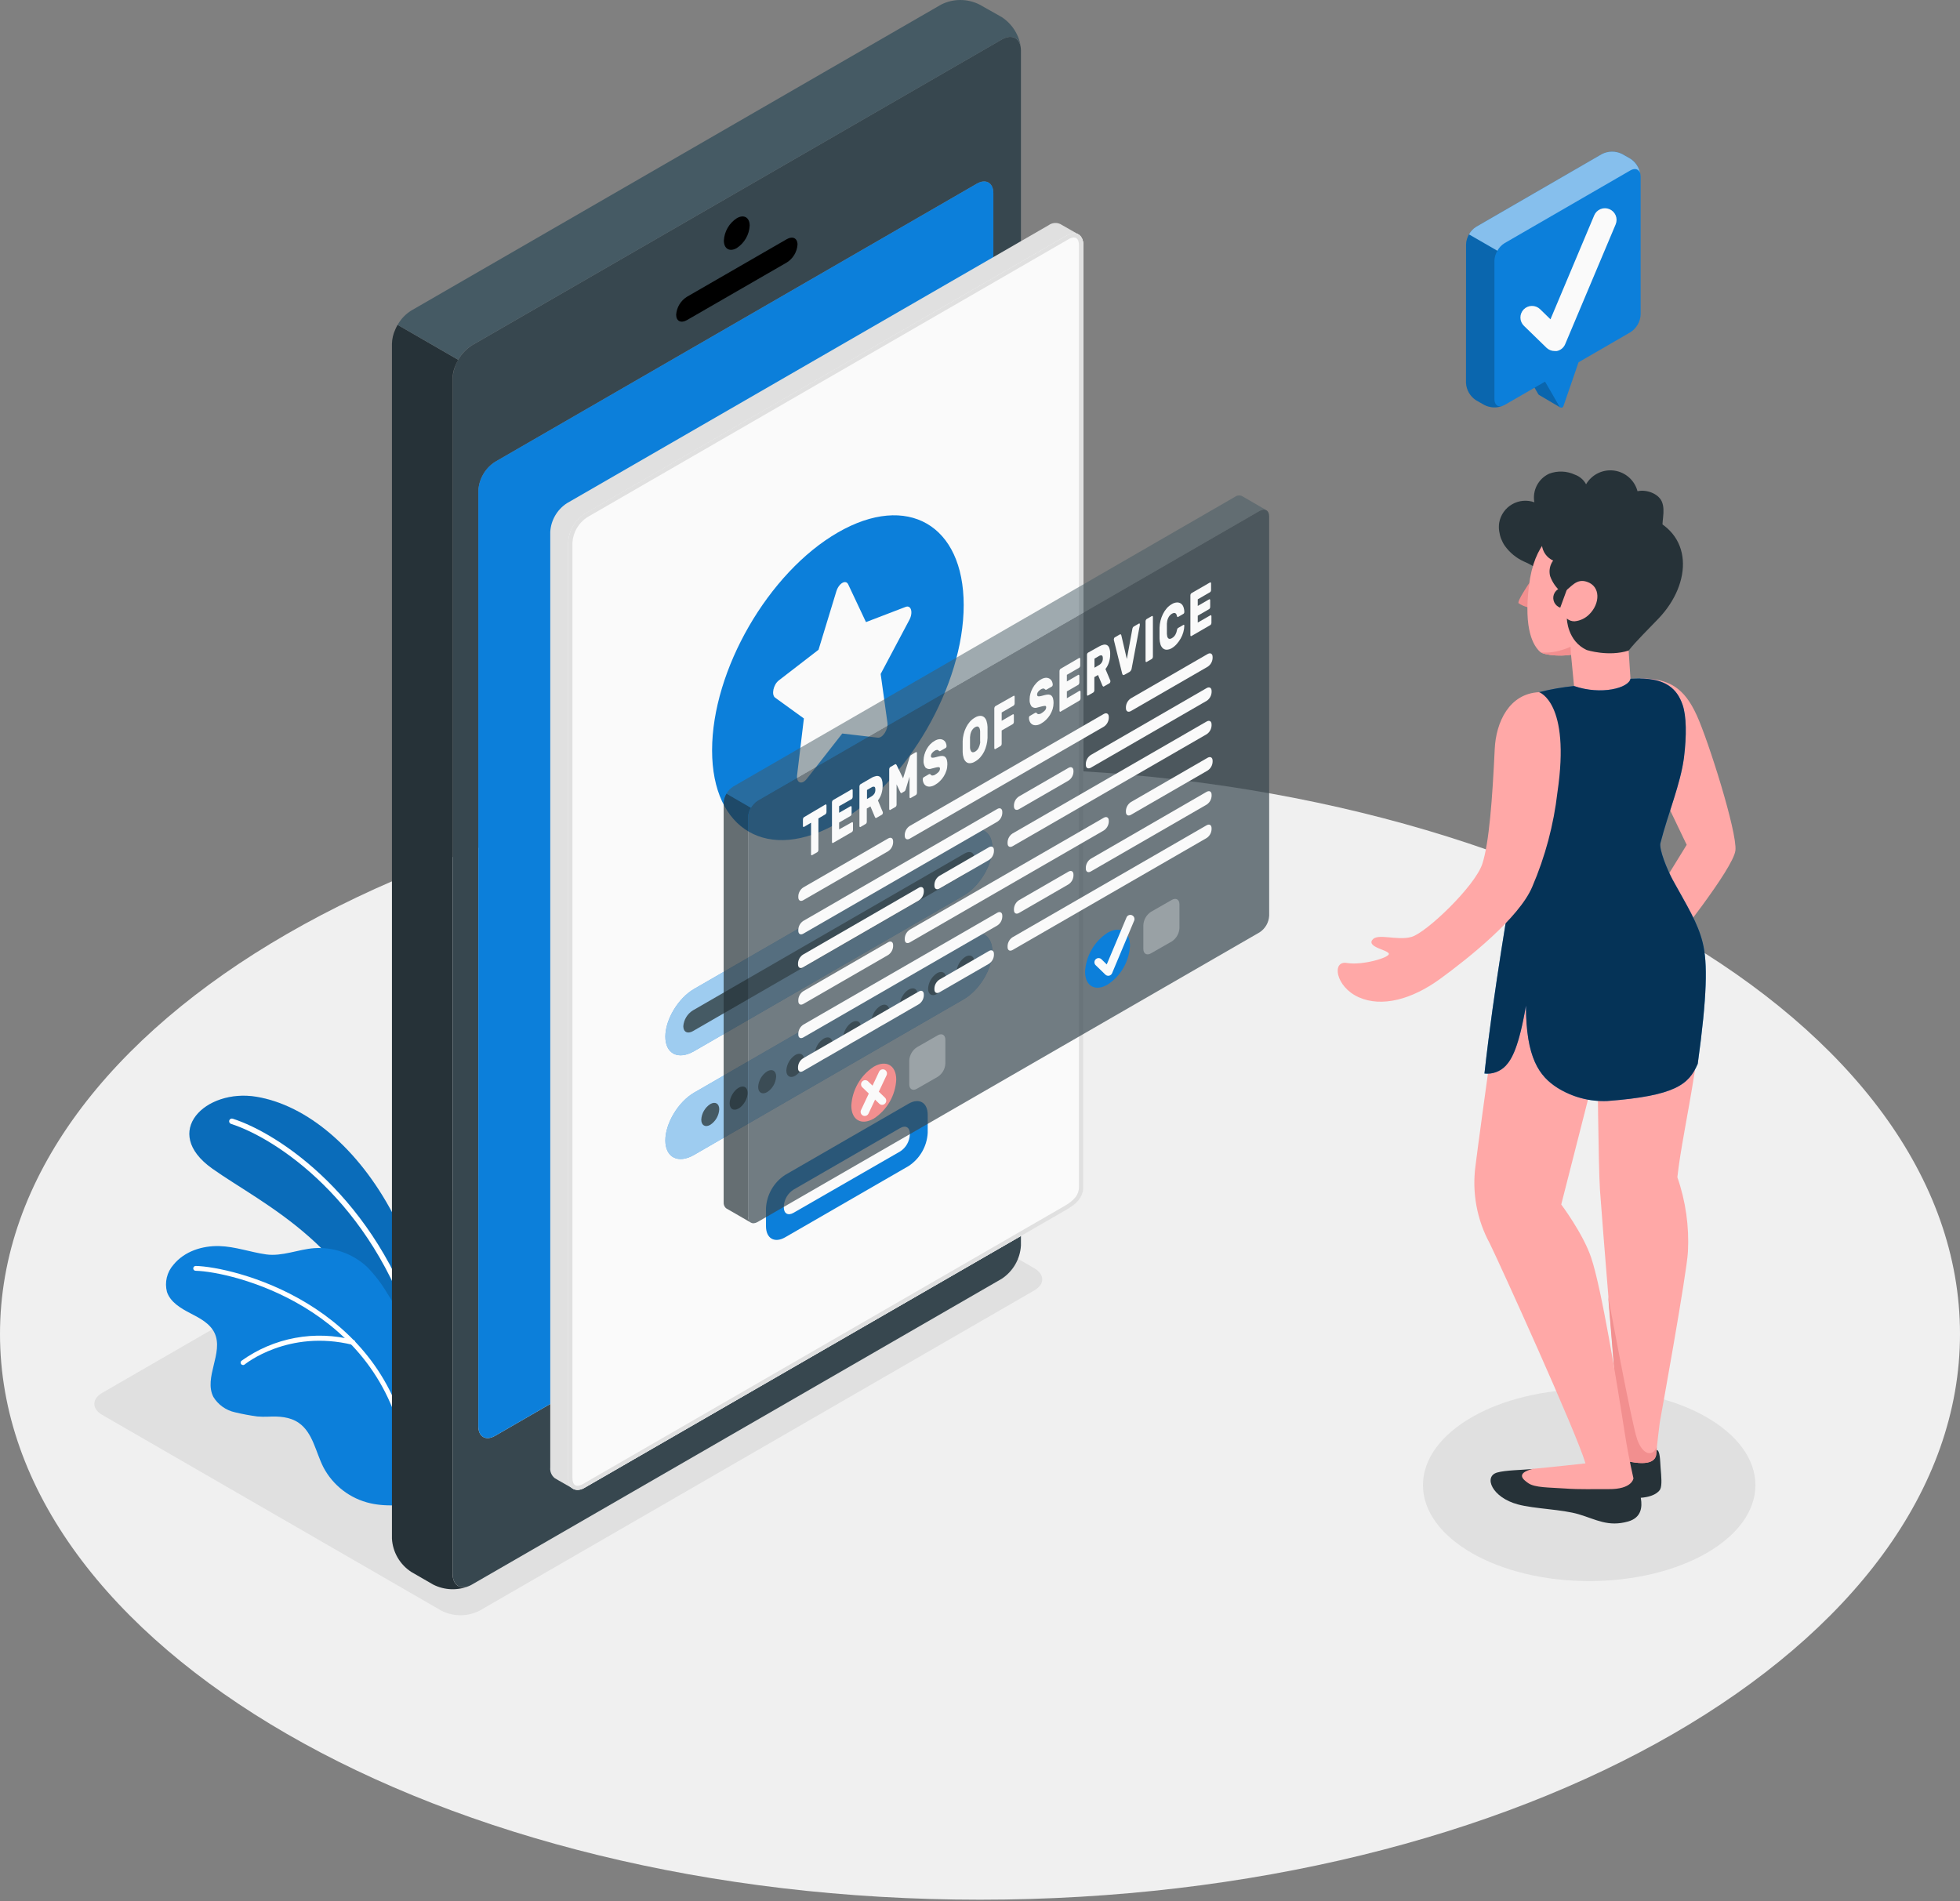 <svg width="200" height="194" viewBox="0 0 200 194" fill="none" xmlns="http://www.w3.org/2000/svg">
<rect x="0" y="0" width="200" height="194" fill="#808080" stroke="none"/>
<path d="M100 193.867C155.228 193.867 200 168.018 200 136.132C200 104.245 155.228 78.397 100 78.397C44.772 78.397 0 104.245 0 136.132C0 168.018 44.772 193.867 100 193.867Z" fill="#F0F0F0"/>
<path d="M162.162 161.352C171.529 161.352 179.123 156.968 179.123 151.56C179.123 146.152 171.529 141.769 162.162 141.769C152.795 141.769 145.202 146.152 145.202 151.56C145.202 156.968 152.795 161.352 162.162 161.352Z" fill="#E0E0E0"/>
<path d="M45.032 164.369L10.437 144.396C9.354 143.772 9.354 142.762 10.437 142.138L67.039 109.457C67.644 109.149 68.314 108.989 68.993 108.989C69.672 108.989 70.342 109.149 70.948 109.457L105.543 129.43C106.625 130.054 106.625 131.064 105.543 131.688L48.941 164.369C48.335 164.677 47.666 164.837 46.986 164.837C46.307 164.837 45.638 164.677 45.032 164.369Z" fill="#E0E0E0"/>
<path d="M43.852 138.742C43.852 138.742 43.605 130.513 40.074 123.845C36.543 117.177 31.305 112.767 26.14 111.922C20.975 111.078 16.378 115.513 21.667 119.261C26.955 123.009 36.56 127.185 40.083 139.85L43.852 138.742Z" fill="#0C7FDA"/>
<g opacity="0.15">
<path d="M43.852 138.742C43.852 138.742 43.605 130.513 40.074 123.845C36.543 117.177 31.305 112.767 26.14 111.922C20.975 111.078 16.378 115.513 21.667 119.261C26.955 123.009 36.56 127.185 40.083 139.85L43.852 138.742Z" fill="black"/>
</g>
<path d="M42.502 136.497C42.52 136.501 42.539 136.501 42.557 136.497C42.628 136.475 42.688 136.427 42.723 136.361C42.758 136.296 42.765 136.22 42.744 136.149C38.385 122.168 28.407 115.653 23.743 114.163C23.708 114.152 23.672 114.148 23.635 114.151C23.599 114.154 23.564 114.164 23.532 114.18C23.499 114.197 23.47 114.22 23.447 114.247C23.423 114.275 23.406 114.307 23.395 114.342C23.372 114.412 23.378 114.489 23.411 114.555C23.444 114.621 23.503 114.671 23.573 114.694C28.144 116.154 37.919 122.554 42.205 136.289C42.223 136.353 42.262 136.408 42.316 136.446C42.371 136.484 42.436 136.502 42.502 136.497Z" fill="white"/>
<path d="M17.036 131.841C17.384 132.881 18.428 133.505 19.405 134.01C20.381 134.515 21.442 135.058 21.904 136.056C22.83 138.067 20.763 140.584 21.773 142.558C22.016 142.956 22.337 143.3 22.717 143.57C23.097 143.84 23.528 144.03 23.984 144.128C24.735 144.308 25.494 144.45 26.259 144.553C26.625 144.583 26.992 144.59 27.358 144.574C28.424 144.519 29.574 144.574 30.486 145.206C31.925 146.204 32.21 148.177 32.995 149.727C33.481 150.654 34.164 151.464 34.995 152.101C35.826 152.738 36.786 153.186 37.808 153.415C39.506 153.805 42.124 153.661 42.642 152.944C43.033 152.396 42.188 150.554 42.218 149.884C42.325 148.157 42.268 146.425 42.048 144.71C41.916 143.933 41.879 143.144 41.938 142.358C42.025 141.481 42.109 140.601 42.188 139.718C42.269 138.768 42.562 138.021 42.311 137.049C42.02 136.111 41.591 135.221 41.038 134.409C40.533 133.59 40.023 132.779 39.506 131.968C38.932 130.99 38.239 130.086 37.443 129.278C36.723 128.612 35.876 128.101 34.952 127.774C34.028 127.447 33.047 127.311 32.07 127.376C30.444 127.491 28.793 128.246 27.151 128.013C25.508 127.779 24.022 127.211 22.371 127.164C20.648 127.121 18.832 127.686 17.703 129.065C17.372 129.438 17.138 129.886 17.022 130.37C16.906 130.854 16.911 131.359 17.036 131.841Z" fill="#0C7FDA"/>
<path d="M41.628 148.538C41.66 148.533 41.691 148.521 41.718 148.504C41.746 148.487 41.769 148.464 41.788 148.438C41.806 148.411 41.82 148.381 41.826 148.35C41.833 148.318 41.834 148.285 41.828 148.254C39.247 132.915 23.687 129.273 19.974 129.192C19.908 129.191 19.844 129.216 19.797 129.261C19.749 129.307 19.721 129.369 19.719 129.434C19.718 129.467 19.723 129.499 19.735 129.53C19.747 129.56 19.764 129.588 19.787 129.611C19.809 129.634 19.836 129.653 19.866 129.666C19.896 129.678 19.928 129.685 19.961 129.685C23.594 129.765 38.814 133.331 41.339 148.334C41.352 148.399 41.389 148.456 41.443 148.494C41.496 148.532 41.563 148.548 41.628 148.538Z" fill="white"/>
<path d="M24.825 139.307C24.875 139.303 24.922 139.284 24.961 139.251C25.003 139.218 29.396 135.631 35.974 137.24C36.035 137.247 36.097 137.231 36.147 137.196C36.197 137.161 36.232 137.108 36.246 137.049C36.261 136.989 36.252 136.926 36.223 136.872C36.194 136.818 36.147 136.777 36.089 136.756C34.141 136.243 32.103 136.167 30.122 136.534C28.141 136.901 26.265 137.701 24.63 138.878C24.593 138.913 24.568 138.958 24.558 139.007C24.548 139.056 24.553 139.108 24.573 139.154C24.593 139.2 24.626 139.239 24.669 139.266C24.712 139.292 24.762 139.305 24.812 139.302L24.825 139.307Z" fill="white"/>
<path d="M102.216 4.032L48.148 35.245C47.578 35.618 47.103 36.12 46.762 36.709C46.421 37.299 46.222 37.96 46.183 38.64V160.579C46.183 161.831 47.065 162.345 48.148 161.712L102.212 130.504C102.782 130.131 103.256 129.629 103.597 129.04C103.939 128.45 104.137 127.789 104.177 127.109V5.166C104.173 3.913 103.298 3.404 102.216 4.032ZM101.367 115.861C101.367 116.935 100.616 117.618 99.669 118.153L50.508 146.535C49.578 147.07 48.81 146.637 48.81 145.559V50.062C48.844 49.475 49.015 48.905 49.31 48.397C49.605 47.889 50.015 47.458 50.508 47.138L99.665 18.752C100.599 18.208 101.363 18.645 101.363 19.719L101.367 115.861Z" fill="#37474F"/>
<path d="M47.906 161.839C47.318 162.087 46.685 162.204 46.048 162.183C45.411 162.161 44.786 162.002 44.217 161.716L41.968 160.418C41.395 160.047 40.918 159.546 40.575 158.956C40.232 158.366 40.033 157.703 39.994 157.022V35.088C40.006 34.58 40.123 34.08 40.338 33.619C40.406 33.457 40.483 33.3 40.571 33.148L46.755 36.722C46.624 36.954 46.509 37.195 46.411 37.443C46.263 37.833 46.182 38.245 46.174 38.661V160.583C46.187 161.755 46.938 162.26 47.906 161.839Z" fill="#263238"/>
<path d="M75.65 135.393C77.348 134.404 78.753 135.206 78.753 137.184C78.695 138.262 78.385 139.31 77.845 140.244C77.306 141.179 76.554 141.973 75.65 142.562C73.953 143.551 72.548 142.749 72.548 140.771C72.606 139.694 72.917 138.645 73.456 137.711C73.995 136.777 74.747 135.983 75.65 135.393Z" fill="#0C7FDA"/>
<path d="M75.183 22.27C75.909 21.846 76.499 22.189 76.499 23.03C76.474 23.487 76.342 23.932 76.114 24.328C75.885 24.725 75.566 25.062 75.183 25.313C74.453 25.738 73.863 25.394 73.863 24.549C73.888 24.092 74.02 23.647 74.25 23.251C74.479 22.855 74.799 22.519 75.183 22.27Z" fill="black"/>
<path d="M70.094 30.288L80.281 24.409C80.888 24.061 81.38 24.307 81.38 24.965C81.353 25.334 81.24 25.692 81.049 26.009C80.858 26.327 80.595 26.594 80.281 26.79L70.094 32.669C69.487 33.017 68.995 32.771 68.995 32.113C69.022 31.743 69.135 31.386 69.326 31.069C69.517 30.751 69.78 30.484 70.094 30.288Z" fill="black"/>
<path d="M101.35 115.861C101.35 116.935 100.599 117.618 99.652 118.153L50.507 146.534C49.578 147.069 48.81 146.636 48.81 145.558V50.062C48.844 49.475 49.015 48.905 49.31 48.397C49.605 47.889 50.015 47.457 50.507 47.137L99.665 18.751C100.599 18.208 101.363 18.645 101.363 19.719L101.35 115.861Z" fill="#0C7FDA"/>
<path d="M104.172 4.856C104.032 3.833 103.213 3.463 102.232 4.032L48.147 35.245C47.567 35.609 47.09 36.114 46.759 36.713L40.575 33.152C40.907 32.555 41.387 32.053 41.967 31.692L96.027 0.471C96.636 0.161 97.311 0 97.994 0C98.678 0 99.352 0.161 99.962 0.471L102.219 1.745C102.75 2.092 103.199 2.55 103.536 3.087C103.873 3.624 104.09 4.227 104.172 4.856Z" fill="#455A64"/>
<path d="M108.195 22.864C108.004 22.775 107.793 22.739 107.583 22.76C107.373 22.781 107.173 22.858 107.003 22.983L57.845 51.356C57.353 51.676 56.943 52.108 56.648 52.616C56.353 53.124 56.182 53.694 56.148 54.281V149.777C56.129 149.979 56.161 150.181 56.24 150.367C56.32 150.553 56.444 150.716 56.602 150.843C56.912 151.046 58.159 151.725 58.448 151.908C58.641 152.006 58.856 152.048 59.072 152.03C59.287 152.012 59.492 151.934 59.666 151.806L108.841 123.441C109.774 122.907 110.538 122.223 110.538 121.149V25.008C110.56 24.799 110.525 24.589 110.439 24.398C110.352 24.207 110.217 24.042 110.046 23.921L108.195 22.864Z" fill="#E0E0E0"/>
<path d="M110.538 121.15C110.538 122.223 109.783 122.907 108.84 123.442L59.674 151.823C58.745 152.362 57.977 151.925 57.977 150.851V55.355C58.01 54.769 58.181 54.199 58.476 53.691C58.771 53.184 59.181 52.753 59.674 52.434L108.84 24.04C109.774 23.497 110.538 23.938 110.538 25.008V121.15Z" fill="#FAFAFA"/>
<path d="M109.587 24.239C110.046 24.239 110.097 24.782 110.097 25.016V121.149C110.097 121.896 109.642 122.49 108.62 123.076L59.462 151.458C59.3 151.559 59.114 151.617 58.923 151.628C58.465 151.628 58.414 151.084 58.414 150.851V55.354C58.448 54.845 58.599 54.351 58.854 53.91C59.11 53.468 59.463 53.091 59.886 52.807L109.048 24.405C109.21 24.301 109.396 24.241 109.587 24.231M109.587 23.806C109.319 23.817 109.059 23.898 108.832 24.04L59.674 52.417C59.181 52.736 58.771 53.166 58.476 53.674C58.181 54.181 58.01 54.751 57.977 55.337V150.834C57.977 151.598 58.358 152.035 58.91 152.035C59.177 152.026 59.436 151.947 59.662 151.806L108.84 123.441C109.774 122.906 110.538 122.223 110.538 121.149V25.007C110.538 24.248 110.16 23.806 109.604 23.806H109.587Z" fill="#E0E0E0"/>
<path d="M85.497 54.34C92.589 50.248 98.336 53.563 98.336 61.75C98.336 69.938 92.585 79.89 85.497 83.982C78.409 88.073 72.662 84.759 72.662 76.571C72.662 68.384 78.405 58.431 85.497 54.34Z" fill="#0C7FDA"/>
<path d="M86.553 59.641L88.365 63.486L92.415 61.933C92.975 61.721 93.195 62.506 92.792 63.261L89.864 68.779L90.555 73.757C90.649 74.441 90.067 75.345 89.567 75.281L85.946 74.857L82.322 79.487C81.825 80.124 81.239 79.912 81.337 79.101L82.029 73.32L79.096 71.198C78.693 70.905 78.913 69.861 79.474 69.433L83.523 66.309L85.335 60.367C85.585 59.526 86.307 59.11 86.553 59.641Z" fill="#FAFAFA"/>
<path d="M67.892 105.79C67.892 107.547 69.207 108.209 70.824 107.275L98.332 91.393C99.949 90.459 101.26 88.282 101.26 86.525C101.26 84.767 99.949 84.11 98.332 85.043L70.824 100.921C69.207 101.859 67.892 104.032 67.892 105.79Z" fill="#0C7FDA"/>
<path opacity="0.6" d="M67.892 105.79C67.892 107.547 69.207 108.209 70.824 107.275L98.332 91.393C99.949 90.459 101.26 88.282 101.26 86.525C101.26 84.767 99.949 84.11 98.332 85.043L70.824 100.921C69.207 101.859 67.892 104.032 67.892 105.79Z" fill="white"/>
<path d="M70.705 103.111L98.45 87.089C98.989 86.779 99.426 87 99.426 87.585C99.402 87.913 99.301 88.231 99.132 88.513C98.962 88.794 98.728 89.032 98.45 89.207L70.705 105.229C70.166 105.539 69.725 105.318 69.725 104.732C69.748 104.404 69.85 104.086 70.02 103.804C70.19 103.522 70.425 103.285 70.705 103.111Z" fill="#455A64"/>
<path d="M67.892 116.374C67.892 118.132 69.207 118.794 70.824 117.86L98.332 101.978C99.949 101.044 101.26 98.867 101.26 97.11C101.26 95.352 99.949 94.695 98.332 95.628L70.824 111.506C69.207 112.444 67.892 114.643 67.892 116.374Z" fill="#0C7FDA"/>
<path opacity="0.6" d="M67.892 116.374C67.892 118.132 69.207 118.794 70.824 117.86L98.332 101.978C99.949 101.044 101.26 98.867 101.26 97.11C101.26 95.352 99.949 94.695 98.332 95.628L70.824 111.506C69.207 112.444 67.892 114.643 67.892 116.374Z" fill="white"/>
<path d="M72.475 112.674C72.985 112.381 73.392 112.619 73.392 113.2C73.376 113.519 73.284 113.829 73.125 114.106C72.965 114.382 72.743 114.618 72.475 114.792C71.97 115.08 71.559 114.847 71.559 114.261C71.576 113.943 71.668 113.634 71.828 113.358C71.987 113.082 72.209 112.848 72.475 112.674Z" fill="#455A64"/>
<path d="M76.018 112.438C76.376 111.818 76.376 111.149 76.018 110.943C75.661 110.737 75.082 111.072 74.724 111.691C74.367 112.31 74.367 112.979 74.724 113.185C75.082 113.392 75.661 113.057 76.018 112.438Z" fill="#455A64"/>
<path d="M78.281 109.333C78.79 109.041 79.198 109.278 79.198 109.86C79.181 110.179 79.09 110.489 78.93 110.766C78.771 111.042 78.549 111.277 78.281 111.451C77.776 111.74 77.364 111.507 77.364 110.921C77.382 110.603 77.474 110.294 77.633 110.018C77.792 109.742 78.014 109.508 78.281 109.333Z" fill="#455A64"/>
<path d="M81.155 107.661C81.66 107.368 82.072 107.606 82.072 108.192C82.054 108.51 81.962 108.819 81.803 109.095C81.644 109.37 81.422 109.605 81.155 109.779C80.65 110.072 80.238 109.834 80.238 109.248C80.256 108.931 80.348 108.621 80.508 108.346C80.667 108.07 80.889 107.835 81.155 107.661Z" fill="#455A64"/>
<path d="M84.05 105.993C84.555 105.7 84.962 105.938 84.962 106.519C84.945 106.838 84.854 107.148 84.696 107.424C84.537 107.701 84.316 107.936 84.05 108.111C83.54 108.404 83.133 108.166 83.133 107.581C83.149 107.262 83.241 106.953 83.4 106.677C83.56 106.401 83.782 106.166 84.05 105.993Z" fill="#455A64"/>
<path d="M87.59 105.758C87.947 105.139 87.947 104.47 87.59 104.263C87.232 104.057 86.653 104.392 86.296 105.011C85.938 105.63 85.938 106.299 86.295 106.506C86.653 106.712 87.232 106.377 87.59 105.758Z" fill="#455A64"/>
<path d="M89.835 102.653C90.34 102.36 90.751 102.598 90.751 103.179C90.734 103.498 90.642 103.808 90.483 104.084C90.323 104.361 90.102 104.596 89.835 104.771C89.325 105.064 88.918 104.826 88.918 104.24C88.934 103.922 89.026 103.612 89.186 103.336C89.345 103.06 89.567 102.826 89.835 102.653Z" fill="#455A64"/>
<path d="M93.373 102.418C93.73 101.799 93.73 101.13 93.373 100.923C93.015 100.717 92.436 101.052 92.079 101.671C91.721 102.291 91.721 102.96 92.079 103.166C92.436 103.372 93.015 103.037 93.373 102.418Z" fill="#455A64"/>
<path d="M95.619 99.312C96.124 99.019 96.536 99.257 96.536 99.843C96.518 100.161 96.426 100.47 96.266 100.746C96.107 101.022 95.885 101.256 95.619 101.43C95.11 101.723 94.702 101.485 94.702 100.9C94.719 100.582 94.81 100.272 94.97 99.996C95.129 99.72 95.352 99.486 95.619 99.312Z" fill="#455A64"/>
<path d="M98.51 97.641C99.015 97.348 99.426 97.585 99.426 98.171C99.409 98.489 99.317 98.798 99.157 99.074C98.998 99.35 98.776 99.584 98.51 99.758C98.004 100.051 97.593 99.814 97.593 99.228C97.611 98.91 97.703 98.601 97.862 98.325C98.021 98.049 98.243 97.815 98.51 97.641Z" fill="#455A64"/>
<path d="M80.115 119.906L92.712 112.636C93.79 112.012 94.664 112.517 94.664 113.765V115.602C94.629 116.282 94.433 116.944 94.094 117.534C93.755 118.124 93.281 118.625 92.712 118.998L80.119 126.268C79.036 126.892 78.162 126.387 78.162 125.139V123.301C78.197 122.622 78.392 121.96 78.731 121.37C79.07 120.779 79.544 120.278 80.115 119.906Z" fill="#0C7FDA"/>
<path d="M79.98 123.093V123.212C79.98 123.836 80.404 124.091 80.96 123.777L91.864 117.499C92.148 117.313 92.385 117.062 92.555 116.767C92.724 116.472 92.822 116.141 92.84 115.802V115.679C92.84 115.055 92.415 114.8 91.864 115.114L80.985 121.396C80.695 121.578 80.451 121.827 80.276 122.122C80.101 122.418 80 122.751 79.98 123.093Z" fill="#FAFAFA"/>
<path opacity="0.7" d="M77.315 81.703L128.531 52.137C129.07 51.827 129.507 52.078 129.507 52.702V93.447C129.49 93.787 129.392 94.118 129.223 94.413C129.053 94.708 128.816 94.959 128.531 95.145L77.315 124.702C76.776 125.016 76.339 124.761 76.339 124.137V83.392C76.358 83.054 76.456 82.725 76.625 82.431C76.795 82.138 77.031 81.888 77.315 81.703Z" fill="#37474F"/>
<path opacity="0.7" d="M76.623 82.433L74.131 80.99C73.954 81.281 73.855 81.613 73.843 81.953V122.699C73.832 122.818 73.852 122.939 73.901 123.049C73.95 123.159 74.026 123.255 74.123 123.327C74.305 123.433 76.436 124.651 76.606 124.761C76.512 124.688 76.439 124.593 76.392 124.484C76.345 124.375 76.327 124.255 76.338 124.137V83.392C76.351 83.053 76.449 82.724 76.623 82.433Z" fill="#263238"/>
<path opacity="0.5" d="M129.185 52.048C128.837 51.836 126.897 50.724 126.74 50.63C126.629 50.577 126.505 50.553 126.382 50.564C126.258 50.574 126.14 50.618 126.04 50.69L74.824 80.264C74.535 80.445 74.297 80.696 74.132 80.994L76.623 82.437C76.788 82.139 77.026 81.888 77.315 81.707L128.535 52.137C128.629 52.072 128.736 52.03 128.849 52.014C128.962 51.999 129.077 52.01 129.185 52.048Z" fill="#455A64"/>
<path d="M84.224 82.102C84.235 82.094 84.249 82.089 84.262 82.089C84.276 82.089 84.29 82.094 84.301 82.102C84.313 82.116 84.322 82.132 84.328 82.15C84.334 82.167 84.336 82.186 84.335 82.204V82.866C84.333 82.915 84.322 82.962 84.301 83.006C84.284 83.044 84.258 83.076 84.224 83.1L83.511 83.524V86.733C83.51 86.781 83.498 86.829 83.477 86.873C83.461 86.91 83.435 86.943 83.401 86.966L82.866 87.272C82.855 87.281 82.842 87.285 82.828 87.285C82.814 87.285 82.8 87.281 82.79 87.272C82.767 87.244 82.757 87.209 82.76 87.174V83.961L82.043 84.385C82.032 84.394 82.018 84.399 82.004 84.399C81.99 84.399 81.977 84.394 81.966 84.385C81.954 84.373 81.944 84.357 81.939 84.34C81.933 84.324 81.93 84.306 81.932 84.288V83.626C81.933 83.577 81.945 83.529 81.966 83.486C81.981 83.447 82.008 83.415 82.043 83.392L84.224 82.102Z" fill="#FAFAFA"/>
<path d="M86.928 83.914C86.94 83.905 86.954 83.9 86.969 83.9C86.983 83.9 86.998 83.905 87.009 83.914C87.032 83.943 87.043 83.979 87.039 84.016V84.678C87.04 84.725 87.029 84.772 87.009 84.814C86.991 84.853 86.963 84.887 86.928 84.912L85.006 86.023C84.995 86.032 84.981 86.037 84.968 86.037C84.954 86.037 84.94 86.032 84.929 86.023C84.917 86.011 84.907 85.996 84.901 85.979C84.895 85.962 84.893 85.944 84.895 85.926V81.885C84.894 81.837 84.906 81.788 84.929 81.745C84.944 81.707 84.971 81.674 85.006 81.652L86.899 80.557C86.909 80.548 86.923 80.543 86.937 80.543C86.951 80.543 86.964 80.548 86.975 80.557C86.987 80.57 86.996 80.585 87.002 80.602C87.008 80.619 87.01 80.637 87.009 80.654V81.317C87.008 81.365 86.996 81.413 86.975 81.457C86.96 81.495 86.933 81.528 86.899 81.55L85.625 82.272V82.946L86.788 82.276C86.799 82.267 86.812 82.262 86.826 82.262C86.84 82.262 86.854 82.267 86.865 82.276C86.877 82.289 86.886 82.304 86.892 82.321C86.898 82.338 86.9 82.356 86.899 82.373V83.04C86.897 83.087 86.886 83.133 86.865 83.176C86.85 83.214 86.823 83.247 86.788 83.269L85.625 83.94V84.64L86.928 83.914Z" fill="#FAFAFA"/>
<path d="M88.919 79.386C89.066 79.295 89.229 79.232 89.398 79.199C89.521 79.172 89.65 79.191 89.759 79.254C89.87 79.329 89.951 79.44 89.988 79.568C90.045 79.76 90.07 79.959 90.065 80.158C90.067 80.446 90.026 80.732 89.942 81.007C89.864 81.252 89.743 81.482 89.585 81.686L90.086 82.887C90.09 82.907 90.09 82.927 90.086 82.947C90.086 82.986 90.077 83.025 90.061 83.061C90.046 83.092 90.025 83.118 89.997 83.138L89.445 83.456C89.39 83.486 89.352 83.49 89.331 83.456C89.306 83.434 89.287 83.406 89.275 83.375L88.821 82.297L88.448 82.514V83.851C88.448 83.899 88.438 83.947 88.418 83.991C88.402 84.03 88.374 84.062 88.337 84.084L87.807 84.394C87.796 84.403 87.783 84.408 87.769 84.408C87.755 84.408 87.741 84.403 87.731 84.394C87.707 84.367 87.695 84.332 87.697 84.296V80.264C87.698 80.216 87.709 80.168 87.731 80.124C87.745 80.086 87.772 80.053 87.807 80.031L88.919 79.386ZM88.469 81.538L88.927 81.274C89.04 81.209 89.138 81.119 89.212 81.011C89.291 80.884 89.329 80.736 89.322 80.587C89.322 80.413 89.288 80.311 89.212 80.29C89.162 80.279 89.112 80.28 89.063 80.291C89.014 80.302 88.968 80.323 88.927 80.353L88.469 80.617V81.538Z" fill="#FAFAFA"/>
<path d="M91.924 80.926C91.903 80.904 91.885 80.88 91.869 80.854L91.487 80.043V82.115C91.487 82.161 91.477 82.208 91.457 82.25C91.441 82.29 91.413 82.325 91.377 82.348L90.846 82.653C90.835 82.662 90.822 82.666 90.808 82.666C90.794 82.666 90.781 82.662 90.77 82.653C90.758 82.64 90.748 82.624 90.743 82.606C90.737 82.588 90.734 82.57 90.736 82.552V78.511C90.737 78.463 90.749 78.415 90.77 78.371C90.786 78.333 90.812 78.301 90.846 78.278L91.317 78.006C91.372 77.976 91.415 77.976 91.44 78.006C91.46 78.027 91.477 78.049 91.491 78.074L92.149 79.428L92.811 77.306C92.825 77.261 92.842 77.217 92.862 77.174C92.886 77.116 92.93 77.068 92.985 77.038L93.456 76.762C93.467 76.754 93.481 76.749 93.495 76.749C93.508 76.749 93.522 76.754 93.533 76.762C93.545 76.775 93.554 76.791 93.56 76.808C93.566 76.825 93.568 76.842 93.567 76.86V80.901C93.566 80.949 93.554 80.997 93.533 81.041C93.518 81.079 93.491 81.112 93.456 81.134L92.921 81.44C92.911 81.45 92.898 81.455 92.883 81.455C92.869 81.455 92.855 81.45 92.845 81.44C92.821 81.413 92.809 81.378 92.811 81.342V79.271L92.429 80.523C92.415 80.569 92.398 80.614 92.378 80.659C92.358 80.703 92.323 80.74 92.281 80.765L92.022 80.918C91.979 80.947 91.95 80.947 91.924 80.926Z" fill="#FAFAFA"/>
<path d="M95.391 75.595C95.536 75.504 95.7 75.449 95.871 75.434C96 75.426 96.129 75.454 96.244 75.515C96.351 75.575 96.438 75.665 96.495 75.773C96.554 75.886 96.586 76.011 96.588 76.138C96.588 76.177 96.579 76.215 96.562 76.249C96.549 76.279 96.529 76.305 96.503 76.325L95.968 76.631C95.942 76.65 95.911 76.66 95.879 76.661C95.853 76.655 95.828 76.643 95.807 76.627L95.769 76.584C95.747 76.563 95.721 76.547 95.692 76.537C95.652 76.526 95.61 76.526 95.569 76.537C95.506 76.547 95.445 76.57 95.391 76.605C95.339 76.635 95.289 76.669 95.243 76.707C95.196 76.743 95.155 76.784 95.12 76.83C95.081 76.874 95.051 76.924 95.03 76.979C95.005 77.034 94.992 77.093 94.992 77.153C94.99 77.177 94.992 77.202 94.999 77.225C95.007 77.249 95.019 77.27 95.035 77.289C95.07 77.318 95.116 77.332 95.162 77.327C95.244 77.326 95.325 77.314 95.404 77.293L95.777 77.195C95.904 77.16 96.036 77.143 96.168 77.144C96.27 77.149 96.368 77.186 96.448 77.251C96.528 77.327 96.585 77.424 96.614 77.531C96.655 77.686 96.674 77.846 96.669 78.006C96.669 78.218 96.638 78.428 96.575 78.63C96.512 78.834 96.424 79.029 96.312 79.211C96.2 79.394 96.066 79.562 95.913 79.712C95.765 79.862 95.596 79.991 95.412 80.094C95.259 80.19 95.087 80.251 94.907 80.272C94.773 80.289 94.638 80.265 94.517 80.205C94.406 80.143 94.315 80.05 94.258 79.937C94.191 79.806 94.158 79.66 94.16 79.513C94.16 79.473 94.17 79.433 94.19 79.398C94.2 79.369 94.22 79.344 94.245 79.326L94.78 79.016C94.807 78.999 94.837 78.989 94.869 78.987C94.892 78.991 94.914 79.001 94.933 79.016C94.951 79.032 94.968 79.049 94.984 79.067C95.008 79.094 95.037 79.117 95.069 79.135C95.115 79.147 95.163 79.147 95.209 79.135C95.282 79.129 95.352 79.104 95.412 79.063C95.545 78.987 95.666 78.892 95.773 78.783C95.862 78.69 95.914 78.567 95.917 78.439C95.921 78.415 95.918 78.39 95.908 78.367C95.898 78.345 95.882 78.326 95.862 78.312C95.814 78.287 95.758 78.28 95.705 78.29C95.613 78.298 95.522 78.315 95.434 78.341L95.047 78.439C94.946 78.481 94.835 78.493 94.726 78.474C94.618 78.455 94.518 78.406 94.436 78.333C94.285 78.115 94.215 77.85 94.241 77.586C94.244 77.396 94.271 77.208 94.322 77.026C94.378 76.83 94.455 76.641 94.551 76.461C94.651 76.278 94.774 76.109 94.916 75.956C95.055 75.812 95.215 75.691 95.391 75.595Z" fill="#FAFAFA"/>
<path d="M98.231 75.634C98.239 75.392 98.273 75.151 98.332 74.917C98.387 74.681 98.469 74.453 98.579 74.237C98.683 74.025 98.814 73.827 98.969 73.648C99.121 73.477 99.3 73.334 99.499 73.223C99.657 73.121 99.838 73.063 100.026 73.053C100.169 73.05 100.309 73.098 100.421 73.189C100.538 73.295 100.623 73.432 100.667 73.584C100.73 73.779 100.764 73.982 100.769 74.187C100.769 74.365 100.769 74.552 100.769 74.747C100.769 74.942 100.769 75.125 100.769 75.299C100.76 75.541 100.726 75.781 100.667 76.016C100.61 76.253 100.527 76.484 100.421 76.704C100.315 76.915 100.183 77.112 100.026 77.289C99.875 77.459 99.697 77.602 99.499 77.714C99.341 77.818 99.158 77.878 98.969 77.888C98.826 77.895 98.686 77.846 98.579 77.752C98.461 77.645 98.375 77.506 98.332 77.353C98.269 77.158 98.235 76.955 98.231 76.75C98.231 76.585 98.231 76.402 98.231 76.207C98.231 76.012 98.231 75.816 98.231 75.634ZM100.013 75.685C100.013 75.608 100.013 75.524 100.013 75.43C100.013 75.337 100.013 75.243 100.013 75.146C100.013 75.048 100.013 74.959 100.013 74.87C100.013 74.781 100.013 74.704 100.013 74.636C100.012 74.547 99.998 74.459 99.971 74.373C99.954 74.308 99.92 74.248 99.873 74.199C99.831 74.16 99.777 74.138 99.72 74.136C99.642 74.141 99.566 74.166 99.499 74.208C99.416 74.256 99.341 74.317 99.279 74.39C99.216 74.464 99.163 74.545 99.122 74.632C99.08 74.724 99.048 74.819 99.024 74.917C99.004 75.02 98.989 75.125 98.982 75.231C98.982 75.307 98.982 75.388 98.982 75.477C98.982 75.566 98.982 75.659 98.982 75.757C98.982 75.855 98.982 75.948 98.982 76.037C98.982 76.126 98.982 76.211 98.982 76.283C98.982 76.436 99.031 76.585 99.122 76.708C99.207 76.797 99.33 76.793 99.499 76.708C99.666 76.609 99.797 76.461 99.873 76.283C99.96 76.095 100.013 75.892 100.03 75.685H100.013Z" fill="#FAFAFA"/>
<path d="M103.43 71.011C103.44 71.002 103.454 70.998 103.468 70.998C103.482 70.998 103.495 71.002 103.506 71.011C103.529 71.04 103.54 71.077 103.536 71.113V71.775C103.536 71.822 103.526 71.869 103.506 71.911C103.49 71.95 103.464 71.984 103.43 72.009L102.212 72.709V73.558L103.349 72.9C103.36 72.891 103.373 72.886 103.387 72.886C103.401 72.886 103.415 72.891 103.425 72.9C103.448 72.928 103.458 72.963 103.455 72.998V73.664C103.455 73.711 103.445 73.757 103.425 73.8C103.41 73.838 103.384 73.871 103.349 73.893L102.212 74.547V75.901C102.212 75.948 102.202 75.994 102.182 76.037C102.167 76.075 102.14 76.108 102.105 76.13L101.571 76.44C101.56 76.448 101.546 76.453 101.532 76.453C101.519 76.453 101.505 76.448 101.494 76.44C101.482 76.426 101.473 76.41 101.467 76.392C101.461 76.375 101.459 76.356 101.46 76.338V72.297C101.461 72.25 101.473 72.204 101.494 72.162C101.509 72.122 101.536 72.088 101.571 72.064L103.43 71.011Z" fill="#FAFAFA"/>
<path d="M106.227 69.331C106.373 69.242 106.537 69.187 106.707 69.17C106.836 69.162 106.965 69.19 107.08 69.251C107.186 69.312 107.272 69.402 107.331 69.509C107.39 69.622 107.422 69.747 107.424 69.874C107.423 69.913 107.413 69.951 107.394 69.985C107.384 70.016 107.363 70.043 107.335 70.061L106.804 70.367C106.779 70.388 106.748 70.398 106.715 70.396C106.688 70.392 106.663 70.38 106.643 70.362L106.605 70.32C106.583 70.299 106.557 70.283 106.528 70.273C106.488 70.262 106.446 70.262 106.405 70.273C106.342 70.283 106.281 70.306 106.227 70.341C106.175 70.371 106.125 70.405 106.079 70.443C106.032 70.479 105.991 70.52 105.955 70.566C105.917 70.611 105.886 70.661 105.862 70.715C105.84 70.77 105.829 70.829 105.828 70.889C105.824 70.912 105.825 70.936 105.832 70.959C105.839 70.982 105.851 71.003 105.868 71.02C105.884 71.037 105.905 71.05 105.928 71.057C105.95 71.065 105.974 71.067 105.998 71.063C106.08 71.061 106.161 71.05 106.24 71.029L106.613 70.931C106.74 70.896 106.872 70.879 107.004 70.88C107.106 70.885 107.204 70.922 107.284 70.986C107.364 71.063 107.421 71.16 107.449 71.266C107.489 71.422 107.507 71.582 107.505 71.742C107.504 71.953 107.472 72.163 107.411 72.366C107.347 72.57 107.259 72.765 107.148 72.947C107.037 73.13 106.903 73.299 106.749 73.448C106.601 73.598 106.432 73.727 106.248 73.83C106.097 73.93 105.924 73.991 105.743 74.008C105.609 74.025 105.473 74.001 105.353 73.94C105.242 73.879 105.151 73.786 105.094 73.673C105.027 73.541 104.994 73.396 104.996 73.249C104.997 73.209 105.005 73.17 105.022 73.134C105.035 73.105 105.055 73.08 105.081 73.062L105.616 72.752C105.643 72.735 105.673 72.725 105.705 72.722C105.728 72.727 105.75 72.737 105.769 72.752C105.785 72.768 105.801 72.785 105.815 72.803C105.842 72.829 105.872 72.852 105.904 72.871C105.95 72.882 105.999 72.882 106.045 72.871C106.118 72.865 106.188 72.84 106.248 72.799C106.381 72.722 106.502 72.628 106.609 72.519C106.699 72.426 106.75 72.303 106.753 72.175C106.756 72.151 106.752 72.126 106.742 72.104C106.732 72.082 106.717 72.062 106.698 72.047C106.647 72.03 106.592 72.03 106.541 72.047C106.449 72.055 106.358 72.073 106.27 72.098L105.871 72.2C105.769 72.242 105.658 72.254 105.55 72.236C105.441 72.217 105.341 72.168 105.259 72.094C105.106 71.877 105.036 71.612 105.064 71.347C105.065 71.158 105.092 70.969 105.145 70.787C105.198 70.59 105.275 70.4 105.374 70.222C105.474 70.04 105.597 69.87 105.739 69.717C105.88 69.563 106.045 69.433 106.227 69.331Z" fill="#FAFAFA"/>
<path d="M110.149 70.502C110.16 70.493 110.173 70.488 110.187 70.488C110.201 70.488 110.215 70.493 110.225 70.502C110.249 70.529 110.261 70.564 110.259 70.6V71.266C110.258 71.313 110.246 71.36 110.225 71.402C110.21 71.44 110.184 71.473 110.149 71.495L108.222 72.624C108.211 72.633 108.198 72.638 108.184 72.638C108.17 72.638 108.156 72.633 108.146 72.624C108.134 72.61 108.124 72.594 108.119 72.577C108.113 72.559 108.11 72.541 108.112 72.522V68.482C108.113 68.435 108.125 68.388 108.146 68.346C108.161 68.308 108.187 68.275 108.222 68.253L110.115 67.149C110.126 67.14 110.139 67.135 110.153 67.135C110.167 67.135 110.181 67.14 110.191 67.149C110.203 67.163 110.213 67.179 110.219 67.197C110.224 67.214 110.227 67.233 110.225 67.251V67.913C110.224 67.962 110.213 68.01 110.191 68.053C110.175 68.091 110.149 68.123 110.115 68.147L108.863 68.868V69.543L110.026 68.872C110.037 68.864 110.05 68.86 110.064 68.86C110.078 68.86 110.091 68.864 110.102 68.872C110.114 68.886 110.124 68.902 110.129 68.92C110.135 68.937 110.138 68.956 110.136 68.974V69.653C110.135 69.702 110.123 69.75 110.102 69.793C110.087 69.832 110.061 69.865 110.026 69.887L108.863 70.557V71.258L110.149 70.502Z" fill="#FAFAFA"/>
<path d="M112.139 65.982C112.287 65.892 112.449 65.828 112.619 65.791C112.742 65.767 112.869 65.786 112.98 65.846C113.09 65.922 113.17 66.035 113.204 66.165C113.265 66.354 113.292 66.552 113.285 66.75C113.288 67.038 113.245 67.325 113.158 67.599C113.078 67.844 112.957 68.073 112.801 68.278L113.306 69.475C113.31 69.496 113.31 69.518 113.306 69.539C113.304 69.577 113.294 69.615 113.277 69.649C113.265 69.681 113.242 69.708 113.213 69.725L112.661 70.044C112.61 70.078 112.568 70.082 112.547 70.044C112.524 70.02 112.506 69.993 112.491 69.963L112.042 68.885L111.668 69.102V70.439C111.667 70.486 111.656 70.532 111.634 70.574C111.619 70.614 111.592 70.648 111.558 70.672L111.023 70.978C111.012 70.987 110.999 70.992 110.985 70.992C110.971 70.992 110.957 70.987 110.946 70.978C110.924 70.949 110.913 70.912 110.917 70.876V66.835C110.917 66.788 110.927 66.742 110.946 66.699C110.961 66.661 110.988 66.628 111.023 66.606L112.139 65.982ZM111.681 68.142L112.139 67.875C112.253 67.812 112.349 67.721 112.419 67.612C112.501 67.486 112.541 67.337 112.534 67.187C112.534 67.009 112.496 66.912 112.419 66.886C112.321 66.87 112.221 66.893 112.139 66.95L111.681 67.217V68.142Z" fill="#FAFAFA"/>
<path d="M114.724 68.868C114.62 68.928 114.548 68.885 114.508 68.741L113.659 65.312C113.659 65.286 113.659 65.269 113.659 65.261V65.235C113.66 65.197 113.669 65.16 113.685 65.125C113.696 65.093 113.719 65.066 113.748 65.049L114.258 64.751C114.313 64.722 114.351 64.718 114.376 64.751C114.397 64.773 114.412 64.799 114.419 64.828L114.983 67.256L115.548 64.178C115.554 64.134 115.568 64.09 115.59 64.051C115.614 63.999 115.654 63.955 115.705 63.928L116.218 63.635C116.228 63.628 116.239 63.624 116.25 63.624C116.262 63.624 116.273 63.628 116.282 63.635C116.292 63.646 116.299 63.659 116.303 63.673C116.308 63.687 116.309 63.701 116.308 63.716C116.31 63.724 116.31 63.733 116.308 63.741C116.308 63.741 116.308 63.771 116.308 63.805L115.48 68.194C115.473 68.268 115.45 68.339 115.412 68.404C115.375 68.468 115.324 68.524 115.264 68.567L114.724 68.868Z" fill="#FAFAFA"/>
<path d="M117.003 67.552C116.992 67.561 116.979 67.566 116.965 67.566C116.951 67.566 116.937 67.561 116.927 67.552C116.914 67.539 116.904 67.523 116.898 67.505C116.892 67.488 116.89 67.469 116.893 67.45V63.41C116.891 63.362 116.903 63.315 116.927 63.274C116.942 63.234 116.968 63.2 117.003 63.176L117.534 62.871C117.544 62.862 117.558 62.857 117.572 62.857C117.586 62.857 117.599 62.862 117.61 62.871C117.622 62.885 117.631 62.901 117.637 62.918C117.643 62.936 117.645 62.954 117.644 62.973V67.013C117.643 67.061 117.631 67.107 117.61 67.149C117.594 67.188 117.567 67.222 117.534 67.247L117.003 67.552Z" fill="#FAFAFA"/>
<path d="M119.071 63.644C119.071 63.699 119.071 63.775 119.071 63.873V64.471C119.071 64.569 119.071 64.641 119.071 64.696C119.075 64.781 119.086 64.864 119.105 64.947C119.119 65.015 119.151 65.078 119.198 65.129C119.217 65.151 119.24 65.168 119.267 65.18C119.293 65.192 119.322 65.198 119.351 65.197C119.432 65.196 119.512 65.171 119.58 65.125C119.665 65.077 119.743 65.015 119.809 64.942C119.866 64.881 119.914 64.812 119.953 64.739C119.99 64.671 120.02 64.6 120.043 64.527C120.063 64.464 120.079 64.4 120.089 64.336C120.098 64.279 120.114 64.223 120.136 64.17C120.157 64.13 120.189 64.098 120.229 64.077L120.76 63.771C120.769 63.764 120.78 63.76 120.792 63.76C120.803 63.76 120.814 63.764 120.823 63.771C120.842 63.795 120.851 63.826 120.849 63.856C120.843 64.079 120.809 64.3 120.747 64.514C120.685 64.738 120.595 64.953 120.48 65.155C120.368 65.356 120.234 65.544 120.081 65.715C119.937 65.882 119.768 66.025 119.58 66.139C119.423 66.239 119.243 66.296 119.058 66.305C118.915 66.308 118.776 66.258 118.667 66.165C118.55 66.058 118.464 65.922 118.417 65.77C118.358 65.576 118.325 65.375 118.319 65.172C118.319 65.006 118.319 64.824 118.319 64.629C118.319 64.433 118.319 64.242 118.319 64.06C118.334 63.575 118.453 63.099 118.667 62.663C118.772 62.451 118.903 62.253 119.058 62.073C119.207 61.904 119.384 61.76 119.58 61.649C119.73 61.553 119.903 61.496 120.081 61.483C120.221 61.472 120.361 61.507 120.48 61.581C120.601 61.661 120.694 61.777 120.747 61.912C120.815 62.085 120.849 62.27 120.849 62.455C120.849 62.494 120.84 62.531 120.823 62.566C120.812 62.598 120.789 62.625 120.76 62.642L120.229 62.952C120.183 62.977 120.153 62.982 120.136 62.952C120.111 62.918 120.095 62.879 120.089 62.837C120.079 62.79 120.064 62.745 120.043 62.702C120.024 62.657 119.993 62.619 119.953 62.591C119.911 62.564 119.86 62.55 119.809 62.553C119.728 62.564 119.65 62.591 119.58 62.634C119.493 62.686 119.416 62.752 119.351 62.829C119.287 62.904 119.235 62.988 119.198 63.079C119.156 63.169 119.125 63.263 119.105 63.359C119.087 63.453 119.076 63.548 119.071 63.644Z" fill="#FAFAFA"/>
<path d="M123.506 62.795C123.517 62.786 123.53 62.781 123.544 62.781C123.558 62.781 123.572 62.786 123.582 62.795C123.594 62.808 123.604 62.823 123.61 62.84C123.615 62.857 123.618 62.875 123.616 62.892V63.555C123.615 63.603 123.603 63.651 123.582 63.695C123.567 63.733 123.54 63.766 123.506 63.788L121.575 64.909C121.564 64.918 121.55 64.922 121.536 64.922C121.522 64.922 121.509 64.918 121.498 64.909C121.475 64.88 121.465 64.843 121.469 64.807V60.766C121.468 60.719 121.478 60.673 121.498 60.63C121.513 60.592 121.54 60.559 121.575 60.537L123.468 59.442C123.502 59.442 123.527 59.442 123.548 59.442C123.571 59.471 123.582 59.507 123.578 59.544V60.206C123.579 60.253 123.569 60.299 123.548 60.342C123.533 60.382 123.505 60.417 123.468 60.439L122.22 61.161V61.836L123.378 61.165C123.39 61.156 123.404 61.151 123.419 61.151C123.433 61.151 123.448 61.156 123.459 61.165C123.482 61.194 123.493 61.23 123.489 61.267V61.929C123.489 61.977 123.479 62.025 123.459 62.069C123.44 62.106 123.413 62.138 123.378 62.163L122.22 62.833V63.533L123.506 62.795Z" fill="#FAFAFA"/>
<path d="M103.973 81.278L109.028 78.363C109.308 78.201 109.533 78.329 109.537 78.656V78.783C109.527 78.959 109.476 79.13 109.388 79.283C109.299 79.436 109.176 79.565 109.028 79.661L103.973 82.582C103.693 82.743 103.464 82.611 103.464 82.289V82.161C103.473 81.984 103.524 81.812 103.613 81.659C103.701 81.505 103.825 81.375 103.973 81.278Z" fill="#FAFAFA"/>
<path d="M81.966 93.982L101.766 82.556C102.046 82.395 102.275 82.526 102.275 82.853V82.981C102.266 83.157 102.215 83.329 102.126 83.481C102.038 83.634 101.914 83.764 101.766 83.859L81.966 95.285C81.686 95.446 81.461 95.314 81.461 94.992V94.865C81.47 94.688 81.521 94.516 81.608 94.363C81.696 94.21 81.819 94.079 81.966 93.982Z" fill="#FAFAFA"/>
<path d="M111.307 77.047L123.123 70.222C123.408 70.057 123.633 70.189 123.633 70.515V70.643C123.623 70.818 123.573 70.99 123.485 71.142C123.397 71.295 123.275 71.425 123.128 71.521L111.307 78.346C111.027 78.507 110.798 78.376 110.798 78.053V77.926C110.808 77.75 110.859 77.578 110.948 77.426C111.036 77.273 111.159 77.144 111.307 77.047Z" fill="#FAFAFA"/>
<path d="M95.858 89.381L100.913 86.461C101.193 86.3 101.422 86.431 101.422 86.754V86.881C101.413 87.058 101.362 87.23 101.273 87.384C101.185 87.537 101.061 87.667 100.913 87.764L95.858 90.68C95.578 90.841 95.349 90.71 95.349 90.387V90.26C95.359 90.084 95.41 89.912 95.499 89.76C95.587 89.607 95.71 89.477 95.858 89.381Z" fill="#FAFAFA"/>
<path d="M103.324 85.056L123.119 73.635C123.404 73.469 123.629 73.601 123.629 73.927V74.055C123.619 74.231 123.569 74.402 123.481 74.554C123.393 74.707 123.271 74.837 123.123 74.933L103.324 86.359C103.039 86.52 102.814 86.389 102.814 86.066V85.939C102.824 85.762 102.874 85.59 102.963 85.436C103.051 85.283 103.175 85.152 103.324 85.056Z" fill="#FAFAFA"/>
<path d="M81.937 97.42L93.757 90.595C94.037 90.43 94.266 90.561 94.266 90.888V91.015C94.256 91.191 94.205 91.363 94.117 91.515C94.028 91.668 93.905 91.797 93.757 91.894L81.937 98.719C81.657 98.884 81.432 98.752 81.432 98.426V98.298C81.441 98.123 81.491 97.951 81.579 97.799C81.667 97.646 81.789 97.516 81.937 97.42Z" fill="#FAFAFA"/>
<path d="M81.966 90.565L90.629 85.566C90.909 85.404 91.134 85.536 91.134 85.858V85.986C91.124 86.162 91.074 86.334 90.986 86.487C90.898 86.641 90.776 86.771 90.629 86.868L81.966 91.868C81.686 92.03 81.461 91.898 81.461 91.571V91.448C81.469 91.272 81.52 91.1 81.608 90.946C81.695 90.793 81.818 90.662 81.966 90.565Z" fill="#FAFAFA"/>
<path d="M115.399 71.266L123.225 66.746C123.51 66.58 123.735 66.712 123.735 67.039V67.166C123.726 67.342 123.675 67.514 123.586 67.667C123.498 67.82 123.374 67.949 123.225 68.045L115.399 72.565C115.119 72.726 114.89 72.594 114.89 72.272V72.145C114.9 71.969 114.951 71.797 115.04 71.645C115.128 71.492 115.251 71.362 115.399 71.266Z" fill="#FAFAFA"/>
<path d="M92.832 84.288L112.631 72.862C112.911 72.701 113.141 72.833 113.141 73.155V73.283C113.131 73.459 113.079 73.63 112.991 73.783C112.902 73.935 112.779 74.065 112.631 74.161L92.832 85.587C92.552 85.748 92.322 85.617 92.322 85.294V85.167C92.332 84.99 92.384 84.819 92.472 84.667C92.561 84.514 92.684 84.384 92.832 84.288Z" fill="#FAFAFA"/>
<path d="M103.973 91.868L109.028 88.952C109.308 88.787 109.533 88.918 109.537 89.245V89.373C109.527 89.549 109.476 89.72 109.388 89.873C109.299 90.025 109.176 90.155 109.028 90.251L103.973 93.171C103.693 93.332 103.464 93.201 103.464 92.878V92.751C103.473 92.574 103.524 92.402 103.613 92.249C103.701 92.095 103.825 91.965 103.973 91.868Z" fill="#FAFAFA"/>
<path d="M81.966 104.571L101.766 93.145C102.046 92.984 102.275 93.116 102.275 93.443V93.57C102.266 93.746 102.215 93.918 102.126 94.071C102.038 94.224 101.914 94.353 101.766 94.448L81.966 105.874C81.686 106.035 81.461 105.904 81.461 105.581V105.454C81.47 105.278 81.521 105.106 81.608 104.952C81.696 104.799 81.819 104.669 81.966 104.571Z" fill="#FAFAFA"/>
<path d="M111.307 87.637L123.123 80.808C123.408 80.646 123.633 80.778 123.633 81.105V81.232C123.623 81.408 123.573 81.579 123.485 81.732C123.397 81.884 123.275 82.014 123.128 82.111L111.307 88.935C111.027 89.097 110.798 88.965 110.798 88.643V88.515C110.808 88.339 110.859 88.168 110.948 88.015C111.036 87.863 111.159 87.733 111.307 87.637Z" fill="#FAFAFA"/>
<path d="M95.858 99.97L100.913 97.05C101.193 96.889 101.422 97.021 101.422 97.343V97.471C101.413 97.647 101.362 97.82 101.273 97.973C101.185 98.126 101.061 98.257 100.913 98.353L95.858 101.269C95.578 101.43 95.349 101.299 95.349 100.976V100.849C95.359 100.673 95.41 100.502 95.499 100.349C95.587 100.196 95.71 100.067 95.858 99.97Z" fill="#FAFAFA"/>
<path d="M103.324 95.646L123.119 84.224C123.404 84.059 123.629 84.19 123.629 84.517V84.645C123.619 84.82 123.569 84.992 123.481 85.144C123.393 85.297 123.271 85.427 123.123 85.523L103.324 96.949C103.039 97.11 102.814 96.978 102.814 96.656V96.529C102.824 96.352 102.874 96.179 102.963 96.026C103.051 95.873 103.175 95.742 103.324 95.646Z" fill="#FAFAFA"/>
<path d="M81.937 108.009L93.757 101.184C94.037 101.019 94.266 101.15 94.266 101.477V101.605C94.256 101.781 94.205 101.952 94.117 102.105C94.028 102.257 93.905 102.387 93.757 102.483L81.937 109.308C81.657 109.473 81.432 109.342 81.432 109.015V108.888C81.441 108.712 81.491 108.541 81.579 108.388C81.667 108.235 81.789 108.106 81.937 108.009Z" fill="#FAFAFA"/>
<path d="M81.966 101.155L90.629 96.155C90.909 95.994 91.134 96.125 91.134 96.448V96.575C91.124 96.751 91.074 96.923 90.986 97.076C90.898 97.23 90.776 97.361 90.629 97.458L81.966 102.458C81.686 102.619 81.461 102.487 81.461 102.161V102.037C81.469 101.861 81.52 101.689 81.608 101.535C81.695 101.382 81.818 101.252 81.966 101.155Z" fill="#FAFAFA"/>
<path d="M115.399 81.852L123.225 77.332C123.51 77.17 123.735 77.302 123.735 77.629V77.756C123.726 77.932 123.675 78.104 123.586 78.257C123.498 78.409 123.374 78.539 123.225 78.635L115.399 83.155C115.119 83.316 114.89 83.184 114.89 82.862V82.734C114.9 82.558 114.951 82.386 115.04 82.233C115.128 82.08 115.251 81.949 115.399 81.852Z" fill="#FAFAFA"/>
<path d="M92.832 94.877L112.631 83.452C112.911 83.29 113.141 83.422 113.141 83.745V83.872C113.131 84.048 113.079 84.219 112.991 84.372C112.902 84.525 112.779 84.654 112.631 84.751L92.832 96.176C92.552 96.337 92.322 96.206 92.322 95.883V95.756C92.332 95.58 92.384 95.409 92.472 95.256C92.561 95.103 92.684 94.974 92.832 94.877Z" fill="#FAFAFA"/>
<path d="M113.014 95.191C114.287 94.461 115.306 95.051 115.306 96.516C115.262 97.311 115.032 98.084 114.634 98.774C114.236 99.463 113.681 100.049 113.014 100.484C111.74 101.214 110.722 100.624 110.722 99.16C110.765 98.365 110.995 97.591 111.393 96.902C111.792 96.212 112.347 95.626 113.014 95.191Z" fill="#0C7FDA"/>
<path d="M113.086 99.58C112.975 99.579 112.868 99.535 112.789 99.457L111.783 98.481C111.712 98.401 111.674 98.297 111.677 98.19C111.679 98.083 111.722 97.981 111.797 97.904C111.871 97.827 111.972 97.781 112.079 97.776C112.186 97.77 112.291 97.805 112.373 97.874L112.933 98.421L114.937 93.655C114.955 93.6 114.985 93.549 115.024 93.505C115.063 93.462 115.111 93.427 115.164 93.403C115.217 93.379 115.275 93.366 115.333 93.365C115.391 93.364 115.449 93.376 115.503 93.398C115.557 93.421 115.605 93.454 115.646 93.496C115.686 93.538 115.717 93.588 115.737 93.643C115.758 93.698 115.766 93.756 115.763 93.815C115.759 93.873 115.744 93.93 115.718 93.982L113.477 99.321C113.45 99.385 113.408 99.44 113.355 99.484C113.301 99.528 113.238 99.558 113.171 99.572L113.086 99.58Z" fill="#FAFAFA"/>
<path opacity="0.3" d="M117.449 93.052L119.571 91.839C119.995 91.593 120.352 91.792 120.352 92.293V94.721C120.336 94.992 120.258 95.255 120.122 95.49C119.987 95.725 119.798 95.925 119.571 96.075L117.449 97.288C117.024 97.539 116.668 97.335 116.668 96.838V94.411C116.682 94.139 116.76 93.874 116.896 93.638C117.032 93.402 117.221 93.202 117.449 93.052Z" fill="white"/>
<path d="M89.161 108.858C90.434 108.128 91.453 108.722 91.453 110.182C91.411 110.978 91.181 111.753 90.783 112.443C90.384 113.133 89.829 113.72 89.161 114.155C87.888 114.885 86.869 114.291 86.869 112.831C86.914 112.035 87.145 111.262 87.543 110.572C87.941 109.882 88.495 109.295 89.161 108.858Z" fill="#F28F8F"/>
<path opacity="0.3" d="M93.562 106.872L95.684 105.658C96.109 105.408 96.465 105.611 96.465 106.108V108.536C96.453 108.807 96.376 109.072 96.24 109.308C96.104 109.543 95.913 109.743 95.684 109.89L93.562 111.108C93.138 111.354 92.781 111.154 92.781 110.654V108.226C92.796 107.955 92.875 107.691 93.01 107.456C93.146 107.221 93.335 107.021 93.562 106.872Z" fill="white"/>
<path d="M90.018 112.754C89.909 112.754 89.804 112.711 89.725 112.636L88.027 110.993C87.98 110.957 87.941 110.911 87.912 110.858C87.884 110.805 87.867 110.747 87.862 110.688C87.858 110.628 87.866 110.568 87.887 110.512C87.907 110.456 87.939 110.405 87.98 110.362C88.022 110.319 88.072 110.285 88.127 110.263C88.183 110.24 88.242 110.23 88.302 110.232C88.362 110.235 88.42 110.249 88.474 110.276C88.528 110.302 88.575 110.34 88.613 110.386L90.311 112.024C90.39 112.104 90.434 112.211 90.434 112.324C90.434 112.436 90.39 112.543 90.311 112.623C90.234 112.703 90.129 112.751 90.018 112.754Z" fill="#FAFAFA"/>
<path d="M88.236 113.888C88.174 113.888 88.112 113.873 88.057 113.845C87.957 113.797 87.88 113.711 87.843 113.606C87.806 113.501 87.811 113.386 87.858 113.285L89.704 109.367C89.753 109.266 89.839 109.189 89.945 109.151C90.051 109.114 90.167 109.12 90.269 109.168C90.368 109.217 90.445 109.303 90.483 109.407C90.52 109.512 90.515 109.627 90.468 109.728L88.622 113.646C88.587 113.719 88.532 113.78 88.464 113.823C88.395 113.866 88.316 113.888 88.236 113.888Z" fill="#FAFAFA"/>
<path d="M159.199 41.573L157.807 38.95L158.924 35.699V33.717L155.494 35.699V37.681L156.971 40.228C156.994 40.267 157.028 40.298 157.069 40.317L159.199 41.573Z" fill="#0C7FDA"/>
<path opacity="0.2" d="M159.199 41.573L157.807 38.95L158.924 35.699V33.717L155.494 35.699V37.681L156.971 40.228C156.994 40.267 157.028 40.298 157.069 40.317L159.199 41.573Z" fill="black"/>
<path d="M167.412 17.983C167.392 17.626 167.288 17.279 167.109 16.969C166.93 16.659 166.68 16.396 166.381 16.201L165.532 15.717C165.213 15.556 164.86 15.472 164.503 15.472C164.145 15.472 163.793 15.556 163.474 15.717L150.622 23.149C150.322 23.344 150.073 23.607 149.894 23.917C149.716 24.226 149.613 24.574 149.595 24.931V39.065C149.613 39.422 149.716 39.769 149.894 40.079C150.073 40.389 150.322 40.652 150.622 40.847L151.471 41.331C151.789 41.492 152.141 41.576 152.498 41.576C152.855 41.576 153.207 41.492 153.525 41.331L157.659 38.946L159.132 41.492C159.153 41.529 159.184 41.558 159.222 41.578C159.259 41.597 159.301 41.605 159.343 41.601C159.385 41.597 159.425 41.581 159.458 41.555C159.492 41.529 159.517 41.494 159.531 41.454L161.076 36.972L166.364 33.908C166.668 33.715 166.922 33.452 167.104 33.141C167.286 32.83 167.392 32.481 167.412 32.121V17.983Z" fill="#0C7FDA"/>
<path opacity="0.2" d="M149.586 39.065C149.604 39.422 149.707 39.77 149.886 40.08C150.064 40.389 150.313 40.653 150.613 40.847L151.462 41.331C151.752 41.477 152.069 41.56 152.393 41.575C152.717 41.59 153.04 41.535 153.342 41.416C152.858 41.599 152.493 41.323 152.493 40.737V26.604C152.505 26.245 152.609 25.896 152.795 25.589L149.9 23.917C149.716 24.224 149.612 24.573 149.599 24.931L149.586 39.065Z" fill="black"/>
<path opacity="0.5" d="M167.36 17.691C167.242 17.266 166.843 17.118 166.367 17.389L153.516 24.821C153.213 25.011 152.964 25.275 152.794 25.589L149.899 23.921C150.07 23.607 150.318 23.343 150.621 23.153L163.468 15.721C163.788 15.56 164.14 15.476 164.498 15.476C164.855 15.476 165.208 15.56 165.527 15.721L166.376 16.205C166.632 16.373 166.851 16.592 167.02 16.847C167.19 17.102 167.305 17.389 167.36 17.691Z" fill="white"/>
<path d="M164.221 21.341C163.932 21.221 163.607 21.22 163.318 21.338C163.028 21.457 162.797 21.685 162.676 21.973L158.211 32.584L157.15 31.552C156.924 31.334 156.622 31.214 156.308 31.219C155.995 31.224 155.696 31.353 155.477 31.578C155.259 31.803 155.139 32.106 155.144 32.419C155.148 32.733 155.278 33.032 155.503 33.25L157.807 35.491C158.029 35.704 158.324 35.823 158.631 35.822C158.708 35.828 158.787 35.828 158.864 35.822C159.052 35.783 159.228 35.7 159.376 35.577C159.524 35.455 159.639 35.299 159.713 35.122L164.866 22.89C164.925 22.746 164.956 22.591 164.956 22.435C164.956 22.279 164.925 22.125 164.865 21.981C164.805 21.837 164.717 21.707 164.607 21.597C164.496 21.487 164.365 21.4 164.221 21.341Z" fill="#FAFAFA"/>
<path d="M167.336 69.229C170.358 69.229 171.873 70.231 173.134 72.99C174.339 75.625 177.268 84.916 177.085 86.775C176.903 88.634 170.426 96.673 170.426 96.673L167.714 93.358L172.111 86.215L167.99 77.62L167.336 69.229Z" fill="#FFA8A7"/>
<path d="M165.528 148.47L163.168 151.73C163.168 151.73 164.335 152.774 166.657 152.863C168.758 152.944 169.335 152.15 169.411 151.984C169.611 151.56 169.522 150.677 169.45 149.79C169.394 149.119 169.411 147.969 169.025 147.969L165.528 148.47Z" fill="#263238"/>
<path d="M162.052 149.353C162.052 149.353 157.476 150.028 156.402 149.913C155.295 150.019 153.622 150.028 152.769 150.274C151.36 150.677 152.234 152.821 154.891 153.529C156.589 153.988 159.373 154.018 161.118 154.54C162.862 155.062 164.089 155.847 166.135 155.27C167.518 154.875 167.573 153.763 167.442 152.944C167.217 151.581 167.179 150.261 166.44 150.117C165.528 149.934 162.052 149.353 162.052 149.353Z" fill="#263238"/>
<path d="M173.562 97.725C173.168 94.3 171.304 91.613 169.344 88.566L164.28 103.48L163.007 108.149C163.007 108.149 163.096 118.866 163.261 121.43C163.427 123.993 165.146 144.841 165.146 144.841L165.456 148.958C168.372 149.765 168.983 149.001 169.013 148.364C169.042 147.727 169.361 145.189 169.361 145.189C169.361 145.189 172.128 129.944 172.238 127.737C172.374 125.158 172.008 122.578 171.16 120.139C171.725 114.791 174.403 104.962 173.562 97.725Z" fill="#FFA8A7"/>
<path d="M165.129 144.845L165.439 148.962C168.355 149.769 168.966 149.005 168.996 148.368C168.996 148.224 169.025 147.973 169.055 147.681C168.584 148.733 167.62 148.428 167.069 146.925C166.517 145.423 164.098 132.325 164.098 132.325C164.603 138.462 165.129 144.845 165.129 144.845Z" fill="#F28F8F"/>
<path d="M169.344 88.566L154.51 90.264C154.51 90.264 150.847 116.455 150.567 118.925C150.185 121.672 150.695 124.47 152.023 126.905C153.012 128.921 160.855 146.17 161.785 149.34C161.785 149.34 157.965 149.765 156.411 149.896C154.62 150.363 155.414 150.991 155.957 151.365C156.636 151.827 158.058 151.789 159.616 151.899C161.275 152.022 162.714 151.95 164.132 151.967C166.572 151.997 166.678 150.864 166.678 150.864C166.318 149.272 166.008 147.672 165.762 146.063C165.019 141.263 163.431 131.506 162.366 128.352C161.551 125.907 159.31 122.919 159.31 122.919L164.272 103.468C169.879 101.8 171.712 99.406 172.357 95.998C172.896 93.201 170.384 90.276 169.344 88.566Z" fill="#FFA8A7"/>
<path d="M160.277 66.478L160.889 72.849L166.584 72.497L166.126 65.43L160.277 66.478Z" fill="#FFA8A7"/>
<path d="M171.699 71.945C171.121 70.248 169.942 69.271 167.336 69.242L166.376 69.271C166.194 70.209 163.405 70.969 160.617 70.01C159.413 70.131 158.22 70.341 157.047 70.638C155.296 73.508 154.29 76.77 154.119 80.128C154.047 81.983 154.263 84.042 154.654 87.883C153.996 92.267 152.459 100.645 151.475 109.554C151.872 109.6 152.274 109.553 152.649 109.416C153.025 109.28 153.364 109.058 153.639 108.769C154.272 108.094 154.985 106.85 155.71 102.623C155.71 107.967 157.069 109.838 158.928 111.018C160.45 111.967 162.224 112.435 164.017 112.36C170.99 111.825 172.331 110.662 173.239 108.565C174.199 101.634 174.254 98.251 173.744 96.197C173.235 94.143 172.14 92.437 170.706 89.831C170.103 88.723 169.279 86.669 169.432 86.036C170.213 82.985 171.478 80.035 171.835 77.302C172.115 75.018 172.081 73.079 171.699 71.945Z" fill="#0C7FDA"/>
<g opacity="0.6">
<path d="M171.699 71.945C171.121 70.248 169.942 69.271 167.336 69.242L166.376 69.271C166.194 70.209 163.405 70.969 160.617 70.01C159.413 70.131 158.22 70.341 157.047 70.638C155.296 73.508 154.29 76.77 154.119 80.128C154.047 81.983 154.263 84.042 154.654 87.883C153.996 92.267 152.459 100.645 151.475 109.554C151.872 109.6 152.274 109.553 152.649 109.416C153.025 109.28 153.364 109.058 153.639 108.769C154.272 108.094 154.985 106.85 155.71 102.623C155.71 107.967 157.069 109.838 158.928 111.018C160.45 111.967 162.224 112.435 164.017 112.36C170.99 111.825 172.331 110.662 173.239 108.565C174.199 101.634 174.254 98.251 173.744 96.197C173.235 94.143 172.14 92.437 170.706 89.831C170.103 88.723 169.279 86.669 169.432 86.036C170.213 82.985 171.478 80.035 171.835 77.302C172.115 75.018 172.081 73.079 171.699 71.945Z" fill="black"/>
</g>
<path d="M157.048 70.638C153.996 70.782 152.651 73.698 152.523 76.436C152.286 81.491 151.955 86.041 151.25 88.18C150.478 90.472 145.533 95.187 144.035 95.612C142.537 96.036 140.554 95.187 140.024 95.926C139.493 96.664 141.637 96.944 141.722 97.331C141.807 97.717 139.022 98.544 137.443 98.273C135.864 98.001 136.268 100.701 138.636 101.766C141.004 102.831 144.077 101.987 146.942 99.903C149.807 97.819 155.04 93.651 156.356 90.489C157.677 87.415 158.542 84.165 158.924 80.841C160.278 71.665 157.048 70.638 157.048 70.638Z" fill="#FFA8A7"/>
<path d="M152.982 54.23C152.933 53.93 152.933 53.625 152.982 53.326C153.053 52.938 153.208 52.571 153.435 52.249C153.662 51.928 153.956 51.659 154.297 51.463C154.638 51.266 155.018 51.146 155.41 51.111C155.802 51.076 156.198 51.126 156.568 51.259C156.459 50.673 156.549 50.067 156.824 49.538C157.098 49.009 157.542 48.587 158.084 48.339C158.505 48.181 158.954 48.109 159.403 48.127C159.853 48.144 160.294 48.251 160.702 48.44C161.191 48.614 161.599 48.964 161.844 49.421C162.13 48.931 162.554 48.538 163.063 48.289C163.572 48.041 164.144 47.949 164.705 48.024C165.267 48.1 165.794 48.34 166.219 48.715C166.644 49.09 166.948 49.582 167.094 50.13C167.943 49.934 169.182 50.321 169.573 51.182C169.997 52.163 169.471 53.372 169.675 54.399C169.806 55.062 170.099 55.673 170.214 56.36C170.337 57.113 170.408 57.873 170.426 58.635C170.549 61.78 163.249 63.826 163.393 65.982L159.501 61.245C159.501 61.05 158.949 60.558 158.826 60.397C158.593 60.083 158.402 59.747 158.173 59.42C157.498 58.473 156.568 57.736 155.49 57.298C154.727 56.948 154.066 56.407 153.572 55.728C153.26 55.282 153.058 54.769 152.982 54.23Z" fill="#263238"/>
<path d="M156.054 59.488C156.054 59.488 154.781 61.364 154.955 61.559C155.25 61.756 155.578 61.9 155.923 61.984L156.054 59.488Z" fill="#F28F8F"/>
<path d="M159.908 53.55C158.682 54.174 156.564 55.324 156.016 59.764C155.46 64.318 156.492 65.901 157.124 66.5C157.549 66.924 159.751 67.047 160.897 66.699C162.336 66.275 165.447 64.747 166.907 62.395C168.605 59.628 168.979 55.944 166.996 54.497C164.208 52.464 160.944 53.024 159.908 53.55Z" fill="#FFA8A7"/>
<path d="M157.226 66.581C157.743 66.865 159.208 67.005 160.298 66.823L160.265 66.003C159.797 66.208 159.311 66.367 158.813 66.479C158.292 66.591 157.757 66.626 157.226 66.581Z" fill="#F28F8F"/>
<path d="M159.37 53.419C158.85 53.607 158.368 53.884 157.944 54.238C157.732 54.417 157.56 54.638 157.439 54.888C157.343 55.12 157.308 55.372 157.337 55.622C157.373 55.963 157.497 56.288 157.698 56.566C157.9 56.844 158.17 57.064 158.483 57.205C158.318 57.43 158.205 57.688 158.151 57.962C158.098 58.236 158.105 58.518 158.173 58.788C158.398 59.417 158.784 59.976 159.293 60.409C159.32 60.437 159.352 60.46 159.387 60.477C159.423 60.483 159.461 60.48 159.496 60.469C159.531 60.458 159.563 60.439 159.59 60.414C160.359 59.9 160.834 59.013 161.925 59.37C163.351 59.836 163.283 61.602 162.163 62.701C161.762 63.103 161.233 63.352 160.669 63.406C160.381 63.411 160.102 63.312 159.883 63.126C159.883 63.126 159.922 65.426 161.921 66.339C161.921 66.339 164.145 67.047 166.19 66.39C166.942 65.43 168.206 64.208 169.246 63.113C172.676 59.514 172.871 54.276 167.816 52.625C167.642 52.566 167.468 52.515 167.29 52.468C165.664 52.045 163.962 52.009 162.32 52.362C161.502 52.536 160.707 52.804 159.951 53.16C159.773 53.254 159.561 53.334 159.37 53.419Z" fill="#263238"/>
<path d="M159.208 62.014C159.076 61.968 158.954 61.897 158.849 61.803C158.745 61.71 158.66 61.597 158.599 61.471C158.539 61.344 158.504 61.207 158.497 61.067C158.49 60.927 158.511 60.787 158.559 60.656C158.66 60.39 158.861 60.175 159.119 60.056C159.377 59.937 159.671 59.924 159.938 60.019L159.208 62.014Z" fill="#263238"/>
</svg>
